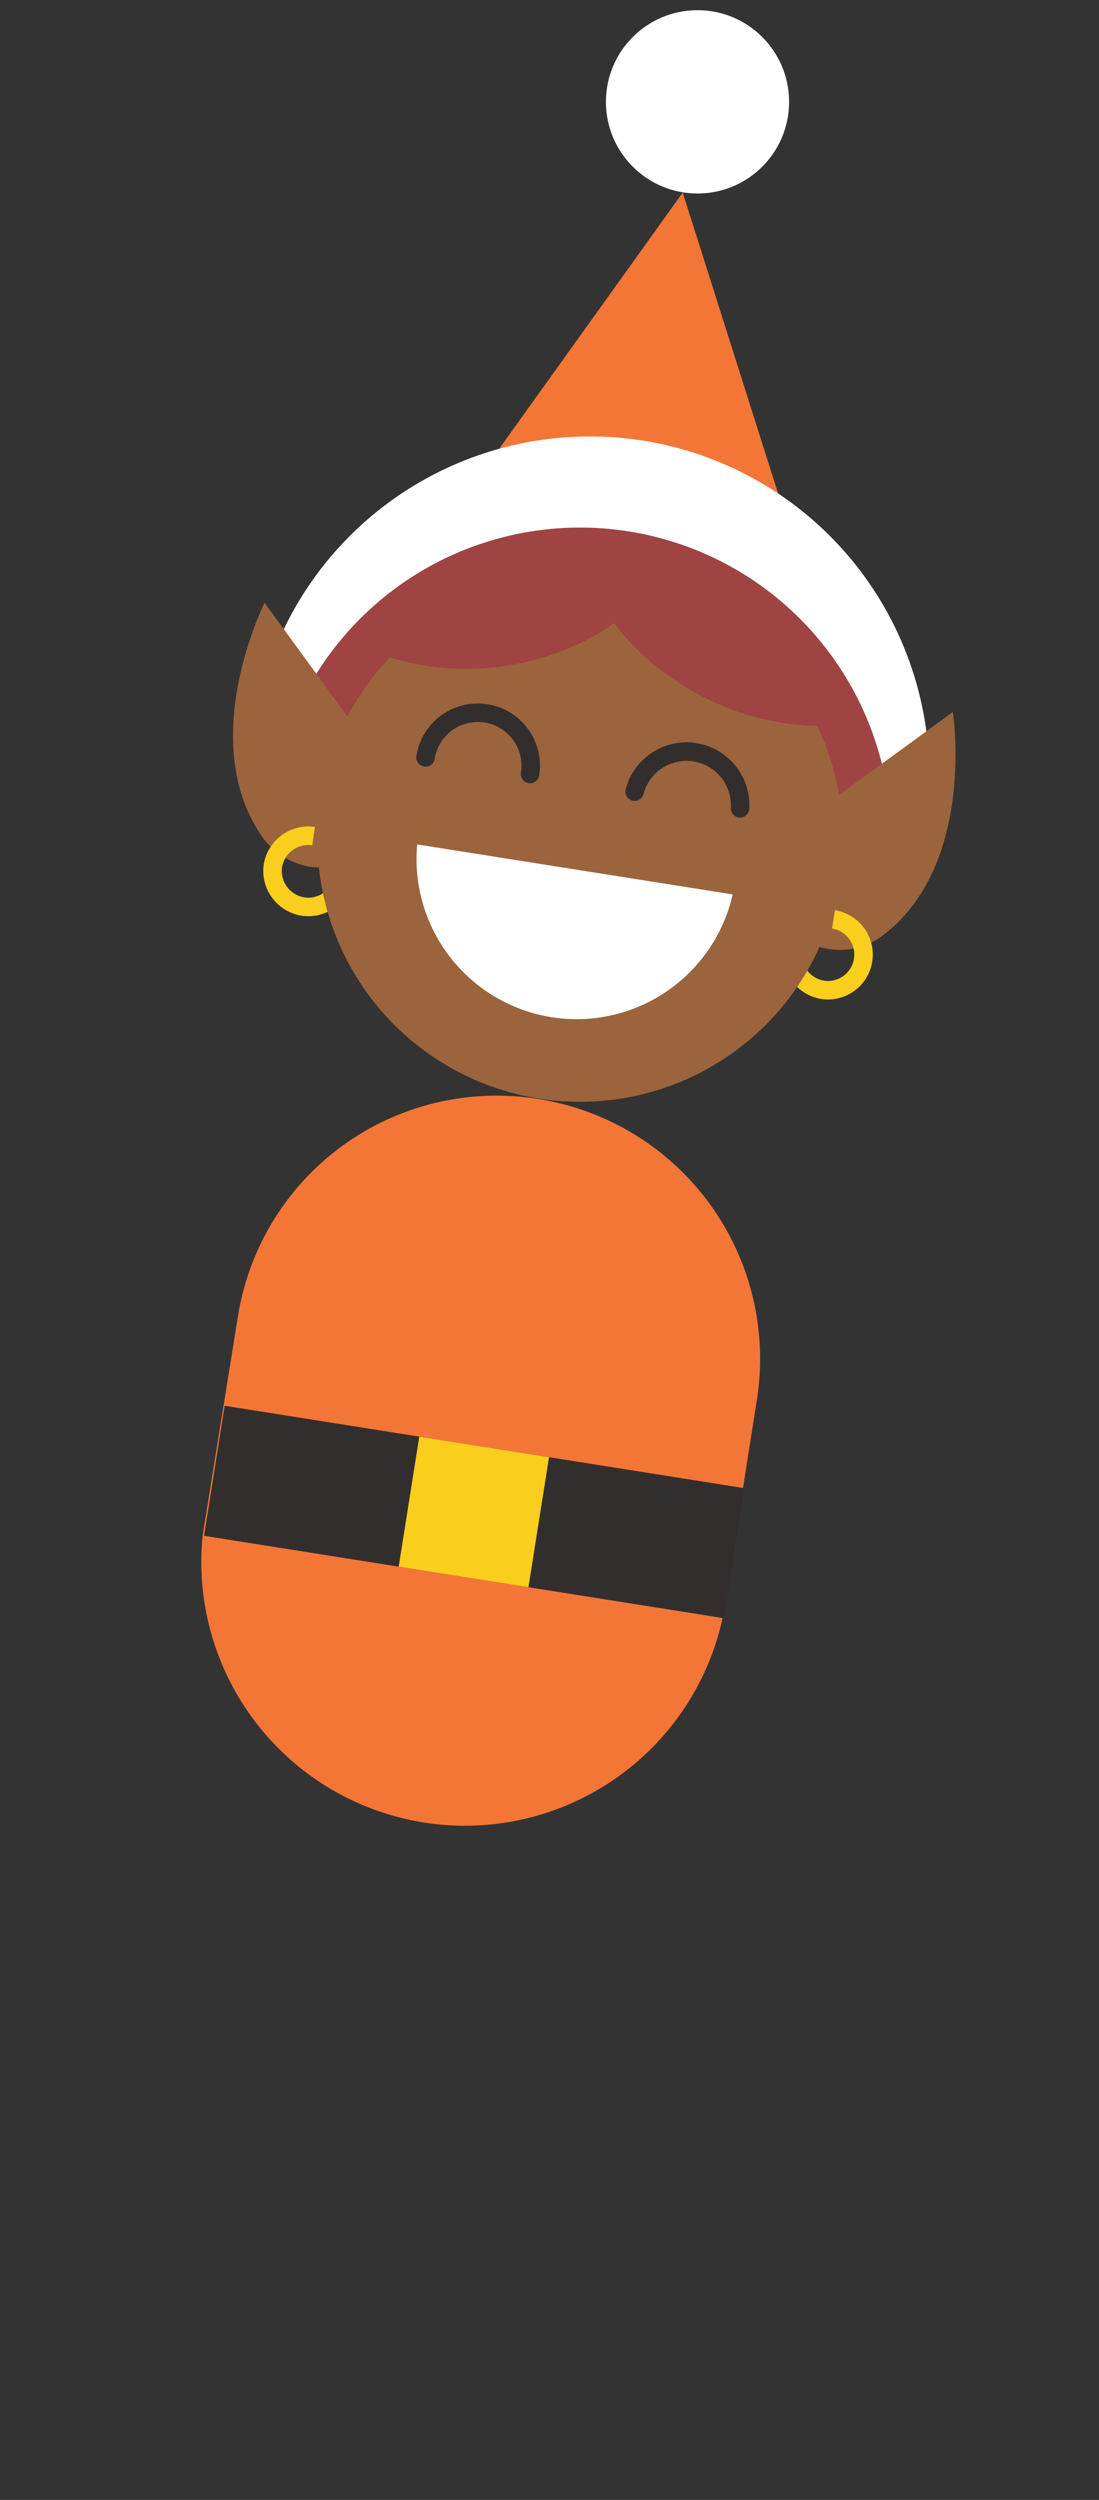 <svg xmlns="http://www.w3.org/2000/svg" width="118.8" height="270"><rect width="100%" height="100%" fill="#333333" stroke="none"/><g><g><g><path fill="#ee3c39" d="M36.4 181.8l23 3.6-2.2-60.1-20.8 56.5z"/><path d="M58.2 118.7a28.3 28.3 0 0 0-32.5 23.6l-3.8 23.6a28.5 28.5 0 0 0 56.2 8.9l3.7-23.5a28.4 28.4 0 0 0-23.6-32.6z" fill="#f47637"/></g><g><path fill="#332e2e" d="M24.285 151.828l56.199 8.901-2.224 14.045-56.199-8.901z"/><path fill="#f9ce1d" d="M45.323 155.16l14.025 2.221-2.224 14.045-14.025-2.221z"/></g></g><g><g><g><circle cx="75.4" cy="11" r="9.9" fill="#fff"/><path fill="#f47637" d="M93 81.3L73.8 20.8l-37 51.6L93 81.3z"/></g><path d="M90.6 88.1a8.4 8.4 0 0 1-7-7 20.1 20.1 0 0 0-37.9-6 8.3 8.3 0 0 1-14.9-7.4 36.7 36.7 0 0 1 69.3 11 8.2 8.2 0 0 1-7 9.4 5.3 5.3 0 0 1-2.5 0z" fill="#fff"/></g><path d="M29.5 85.3a33.6 33.6 0 1 1 66.4 10.6z" fill="#a04343"/><g fill="#9b643d"><path d="M103 76.9L86.4 89a7 7 0 0 0-3 4.9 7.4 7.4 0 0 0 6.2 8.6 7.7 7.7 0 0 0 5.6-1.3c10.4-7.6 7.8-24.3 7.8-24.3zM28.6 65.1s-7.6 15.1-.1 25.5a8.1 8.1 0 0 0 4.9 3 7.6 7.6 0 0 0 8.6-6.3 7.4 7.4 0 0 0-1.3-5.6z"/></g><path d="M90.1 99.3a3.8 3.8 0 1 1-1.2 7.6 3.9 3.9 0 0 1-3.2-4.4M33.9 90.3a3.9 3.9 0 0 0-4.4 3.2 3.9 3.9 0 0 0 3.2 4.4 3.8 3.8 0 0 0 4.4-3.2" fill="none" stroke="#f9ce1d" stroke-miterlimit="10" stroke-width="2.001"/><circle cx="62.7" cy="90.6" r="28.4" fill="#9b643d"/><g><g fill="none" stroke="#332e2e" stroke-linecap="round" stroke-miterlimit="10" stroke-width="2"><path d="M46 81.8a5.7 5.7 0 0 1 11.3 1.8M68.6 85.5A5.8 5.8 0 0 1 80 87.3"/></g><path d="M79.2 96.6a17.3 17.3 0 0 1-34.1-5.4z" fill="#fff"/></g><path d="M67.2 62.5A28.6 28.6 0 0 0 42.1 71a28.6 28.6 0 0 0 15.9.2 26.9 26.9 0 0 0 8.4-3.9 25.7 25.7 0 0 0 6.8 6.3 28.1 28.1 0 0 0 15.2 4.8 28.3 28.3 0 0 0-21.2-15.9z" fill="#a04343"/></g></g></svg>